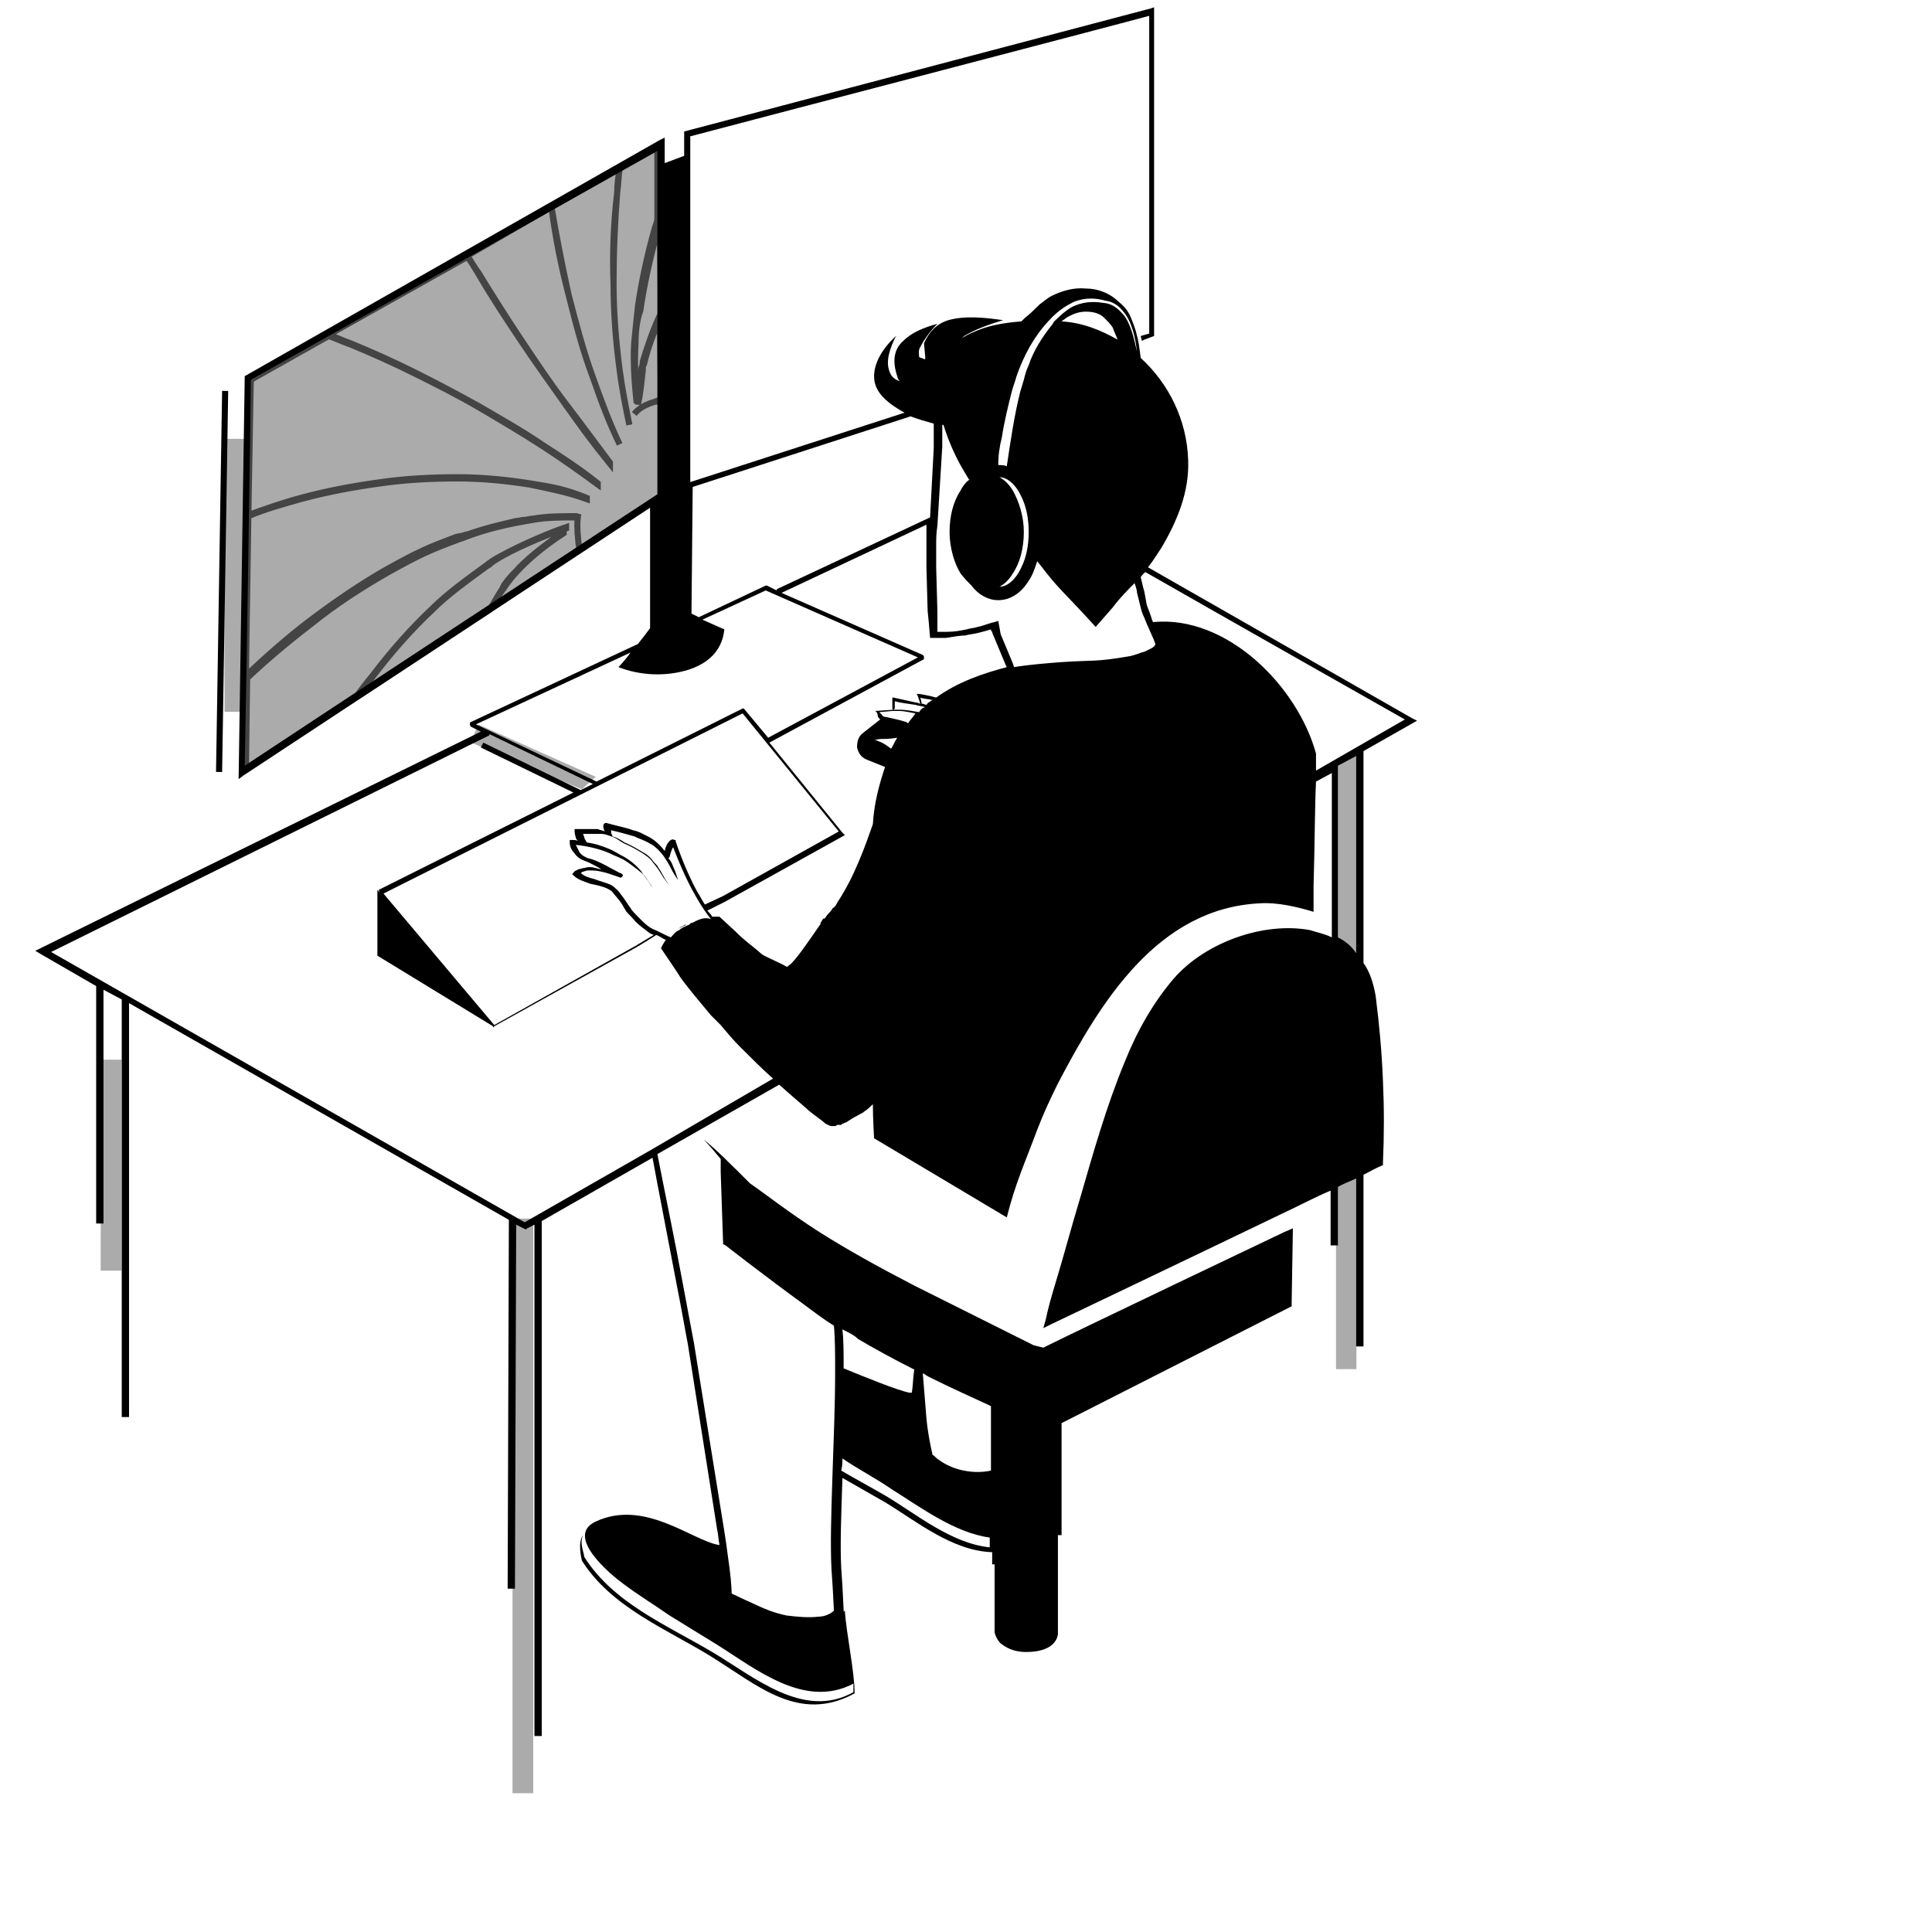 <?xml version="1.0" encoding="utf-8"?>
<!-- Generator: Adobe Illustrator 25.2.3, SVG Export Plug-In . SVG Version: 6.00 Build 0)  -->
<svg version="1.1" xmlns="http://www.w3.org/2000/svg" xmlns:xlink="http://www.w3.org/1999/xlink" x="0px" y="0px" viewBox="0 0 158.7 158.7" style="enable-background:new 0 0 158.7 158.7;" xml:space="preserve">
	<style type="text/css">
	.st0{fill-rule:evenodd;clip-rule:evenodd;}
	.st1{opacity:0.33;fill-rule:evenodd;clip-rule:evenodd;}
	.st2{fill-rule:evenodd;clip-rule:evenodd;fill-opacity:0.33;}
	.st3{fill-rule:evenodd;clip-rule:evenodd;fill:none;}
	.st4{fill-rule:evenodd;clip-rule:evenodd;fill:url(#SVGID_1_);}
</style>
	<g id="Base">
		<g>
			<path class="st0" d="M113,81.8c-0.2-1.1-0.5-2-1-2.7l0-17.4l4.4-2.5l-0.4-0.2L94.3,46.6c0.4-0.5,0.7-1,1.1-1.6
			c1.3-2.2,2.3-4.6,2.2-7.2c-0.1-3.3-1.6-6.3-3.9-8.4c-0.1-0.8-0.2-1.5-0.3-1.8c-0.1-0.5-0.3-1-0.5-1.5c-0.2-0.5-0.5-0.9-1-1.3
			c-0.7-0.7-1.7-1.1-2.7-1.1c-1-0.1-2,0.2-2.8,0.6c-0.4,0.2-0.7,0.5-1,0.7c-0.4,0.4-0.8,0.8-1.2,1.1c-0.1,0.1-0.2,0.2-0.3,0.3
			c-1.3,0.1-2.5,0.3-3.5,0.7c-0.5,0.2-1,0.4-1.4,0.7c0.1-0.1,0.1-0.1,0.2-0.2c1-0.6,2.2-1,3.2-1.3c-1.4-0.2-3.1-0.4-4.5,0
			c-1,0.3-1.6,1-2,1.9L76,29.3l0,0.2c0,0,0,0-0.1,0c-0.1-0.1-0.4-0.1-0.4-0.2c0-0.2-0.1-0.5,0.1-0.8c0.3-0.6,0.8-1.3,1.4-1.9
			c-1.1,0.3-2.1,0.7-2.8,1.4c-0.8,0.7-0.9,1.7-0.5,2.9c0,0.1,0.1,0.3,0.2,0.4c-0.4-0.1-0.7-0.4-0.8-0.7c-0.4-0.9,0-2,0.5-3
			c-1.1,1-1.8,2.2-1.8,3.3c0,1.1,0.7,2,2.5,3l-17.6,5.7c0,0,0-26,0-28.4c2.6-0.7,34.4-9,37.7-9.9l0,26.1l-0.7,0.2l0.1,0.4l0.2-0.1
			l0.8-0.3l0-27l-0.3,0.1L56.2,10.8l0,0.2v1.8l-1.6,0.6v-2.1l-0.4,0.2L20.1,30.9l0,0.2l-0.5,32.9l0.4-0.3l33.4-22v9.9
			c-0.3,0.4-0.6,0.8-1,1.3l-13.7,6.4c-0.1,0-0.1,0.1-0.1,0.2c0,0.1,0,0.1,0.1,0.2l0.8,0.4L2.9,78.1l0.5,0.3L7.9,81l0,0l0,19.5l0.6,0
			l0-19.2l1.5,0.8h0l0,34.3h0.6l0-34l31.2,17.8l-0.1,30.3l0.6,0l0.1-29.9l0.8,0.4l0.1-0.1l0.6-0.3l0,42h0.6l0-42.3l9.1-5.2
			c0.4,2.2,1.3,6.8,2,10.5c0.4,2,0.7,3.8,0.9,4.8l2.4,15.2c0.1,0.4,0.1,0.8,0.2,1.3l-0.1,0c-2.2-0.4-6.1-3.8-10.1-1.9
			c-2.5,1.2,1.2,4.3,2.3,5.1c1.2,0.9,2.5,1.7,3.8,2.6c1.3,0.8,2.6,1.6,3.9,2.4c3.2,2,7.2,5.3,11.2,3.2c0,0.3,0,0.7,0,0.7
			c-4.1,2.3-8.2-1.3-11.6-3.3c-3.7-2.2-8.1-4-10.5-7.8c-0.1-0.6-0.4-1.2-0.1-1.8c-0.5,0.6-0.1,2.1-0.1,2.1c2.4,3.8,6.9,5.6,10.5,7.8
			c3.9,2.4,7.3,5.6,11.9,3.1c0-1.8-0.7-5-0.8-6.8l-0.1,0.1l0-0.1l-0.1-2l-0.1-1.5c-0.1-1.8,0-4.5,0.1-7.4c1.2,0.7,2.3,1.3,3.5,2
			c2.5,1.5,5.5,4,8.8,4.1l0,1h0.2v5.6c0,0,0.1,0.5,0.5,0.9c0.4,0.3,1,0.7,2.1,0.7c2.6,0,2.6-1.5,2.6-1.5v-8.1h0.3l0-9.2l18.9-9.6
			l0-0.3l0.1-6.1l-0.7,0.3c0,0-17,8.1-19.8,9.5l-0.8-0.2l-9.8-4.9c-2.9-1.5-5.6-3-7.8-4.4c-2.5-1.6-4.4-3.1-5.7-4
			c-1.5-1.5-2.9-2.9-3.8-3.6c0.4,0.4,0.9,1,1.4,1.6l0,1.1l0.2,5.9l0.2,0.1c0,0,3.2,2.5,6.5,4.9c0.8,0.6,1.6,1.2,2.4,1.7
			c0.1,1.1,0.1,2.4,0.1,3.8c0,5.3-0.5,12.4-0.3,16.2l0.1,1.5l0.1,1.9c-0.3,0.3-0.8,0.5-1.3,0.5c-0.8,0.1-1.8,0-2.6-0.1
			c-0.5-0.1-1.2-0.3-1.9-0.6c-1.1-0.5-2.2-1-2.6-1.2c0-0.5-0.1-1.7-0.3-3c-0.1-0.8-0.2-1.5-0.3-2.1L57,110.3c-0.2-1-0.5-2.7-0.9-4.8
			c-0.7-3.8-1.7-8.6-2.1-10.7l10-5.7c0.8,0.7,1.6,1.4,2.3,2c0,0,0,0,0.1,0.1c0.6,0.5,1.1,0.8,1.4,1.1c0.2,0.1,0.4,0.2,0.5,0.2
			c0,0,0,0,0,0l0,0c0,0,0,0,0,0l0.1,0l0.1,0c0,0-0.1,0-0.1,0c0.1,0,0.1,0,0.2,0c0,0-0.1,0-0.1,0l0,0l0.1,0c0,0,0,0,0,0l0,0
			c0,0,0,0,0,0c0.1,0,0.1-0.1,0.2-0.1c0,0,0,0,0,0l0.1,0c0,0,0,0,0.1,0l0.1,0l0.1-0.1c0.1,0,0.2-0.1,0.3-0.1l0,0c0,0,0,0,0,0
			c0.3-0.2,0.6-0.4,1-0.6c0.2-0.1,0.3-0.2,0.5-0.3c-0.1,0.1-0.2,0.1-0.3,0.2l0.2-0.1c0,0,0.1-0.1,0.1-0.1c0.3-0.2,0.5-0.4,0.7-0.6
			c0,0,0,0,0,0c0,1.2,0.1,2.8,0.1,2.8l10.9,6.5c0.7-2.8,1.5-4.5,2.5-7.2c0.5-1.3,1.1-2.6,1.7-3.8c3.5-6.7,8.2-14.4,16.6-14.8
			c1.4-0.1,3.1,0.3,4.4,0.7l0-2.1c0.1-3.3,0.1-6.6,0.2-8.6l1.3-0.7l0,13.5c-0.6-0.3-1.2-0.4-1.8-0.6c-3.8-0.7-8.6,1-11.2,4
			c-1.7,2-3,4.3-4,6.8c-1.5,3.6-2.6,7.5-3.7,11.3c-0.7,2.3-1.3,4.6-2,6.9c-0.3,1-0.6,2-0.8,3l-0.2,0.7l0.6-0.3c0,0,10.9-5.2,19-9.1
			c1.5-0.7,2.8-1.4,4-1.9l0,4.5l0.6,0l0-4.8c0.5-0.3,1.1-0.5,1.5-0.7l0,13.8h0.6l0-14.1c0.6-0.3,1.1-0.6,1.4-0.7l0.2-0.1l0-0.2
			c0.1-2.3,0.1-4.5,0-6.7C113.5,86.3,113.3,84.2,113,81.8z M76.3,113.1c1.8,0.9,3.6,1.7,5.1,2.4l0,5.3c-1.4,0.3-3.1,0-4.3-0.9
			c-0.2-0.1-0.3-0.3-0.5-0.4c-0.2-0.9-0.4-1.9-0.5-3c-0.1-1.2-0.2-2.5-0.3-3.7C76,112.9,76.1,113,76.3,113.1z M70.5,110
			c1.2,0.7,2.8,1.6,4.6,2.5c-0.1,0.6-0.1,1.3-0.2,1.9l-0.2,0c-1-0.2-3.7-1.3-5.4-2c0,0,0,0,0,0c0-1.2,0-2.3-0.1-3.2
			C69.8,109.5,70.2,109.7,70.5,110z M69.2,119.8c1.3,0.9,2.7,1.6,4,2.5c2.4,1.5,5.2,3.6,8.1,4l0,0.8c-3.1-0.3-6-2.7-8.5-4.2
			c-1.2-0.7-2.5-1.4-3.7-2.1C69.2,120.4,69.2,120.1,69.2,119.8z M82.3,35.9c0.2-1.3,0.5-2.5,0.8-3.7c0.1-0.4,0.3-0.9,0.4-1.3
			c0.6-1.7,1.4-3.2,2.6-4.5c0.8-0.9,1.5-1.3,2.1-1.6c1-0.4,1.9-0.3,2.6-0.1c0.8,0.1,1.3,0.6,1.7,1.2c0.6,0.9,0.8,2.2,0.9,3l0,0l0,0
			l0,0c-0.2-0.8-0.4-2-1-2.9c-0.4-0.5-0.9-1-1.6-1.1c-0.7-0.1-1.5-0.2-2.5,0.2c-0.5,0.2-1.1,0.7-1.7,1.3c0,0,0,0,0,0
			c-0.1,0.1-0.1,0.2-0.2,0.3c-0.8,1-1.5,2.1-1.9,3.3c-0.2,0.4-0.3,0.8-0.4,1.2c-0.1,0.3-0.2,0.7-0.3,1l0,0c-0.5,2-0.8,4.1-1.1,6.1
			c-0.2-0.1-0.5-0.1-0.7-0.1c0,0,0,0,0,0C82,37.4,82.1,36.7,82.3,35.9z M91.8,27.9c-1.4-0.8-2.9-1.4-4.6-1.5
			c0.1-0.1,0.3-0.2,0.4-0.3c0.5-0.3,1-0.5,1.6-0.5c0.5,0,1.1,0.1,1.5,0.5c0.3,0.3,0.5,0.5,0.7,0.8C91.5,27.2,91.7,27.6,91.8,27.9z
			 M83.2,40.3c-0.3-0.5-0.7-0.9-1.1-1.1c0.7,0,1.4,0.7,1.8,1.6c0.4,0.8,0.6,1.8,0.6,2.9c0,1.1-0.2,2.1-0.6,2.9
			c-0.4,0.9-1.1,1.6-1.8,1.6c0.4-0.2,0.8-0.6,1.1-1.1c0.6-0.9,0.9-2.1,0.9-3.4C84.1,42.4,83.7,41.2,83.2,40.3z M75.9,30.7L75.9,30.7
			C76,30.6,76,30.6,75.9,30.7L75.9,30.7z M75.6,31.3c0,0.1,0,0.1,0,0.2c0,0,0,0,0,0C75.6,31.5,75.6,31.4,75.6,31.3z M56.9,40
			l17.9-5.8c0.5,0.2,1.2,0.4,1.9,0.6c0,0.2,0,0.6,0,0.8l0,1.2l-0.3,5.7l-12.6,5.9l0,0.1L63,48.1c0,0-0.1,0-0.1,0l-5.5,2.6l-0.6-0.3
			L56.9,40z M20.1,62.9c0.1-3.9,0.5-29.5,0.5-31.7L54,12.4c0,3.7,0,28.2,0,28.2S24,60.3,20.1,62.9z M39.1,59.5l12.7-5.9
			c-0.5,0.7-1,1.2-1,1.2c1.8,0.7,3.9,0.8,5.8,0.2c2.4-0.8,2.8-2.4,2.9-3.3l-1.8-0.8l5.2-2.4L75.4,54l-12.3,6.6l-2-2.4L61,58.2l-12,6
			c0,0,0,0,0,0L39.1,59.5z M56.7,75.9c-0.1,0-0.1,0.1-0.2,0.1c-0.2,0.1-0.5,0.2-0.7,0.4c-0.3,0.1-0.5,0.4-0.7,0.6
			c-0.5-0.2-1-0.5-1.5-0.7c-0.4-0.2-0.7-0.5-1-0.8c-0.4-0.4-0.7-0.7-0.8-0.9c-0.3-0.4-0.3-0.5-1-1.4c-0.2-0.2-0.4-0.4-0.6-0.5
			c-0.4-0.2-0.9-0.3-1.4-0.5c-0.4-0.1-0.8-0.2-1.1-0.5c0.1,0,0.1-0.1,0.2-0.1c0.1,0,0.2-0.1,0.4-0.1c0.4,0,0.7,0,1.1,0.1
			c0.5,0.1,1,0.3,1.6,0.5c0,0,0.3-0.2,0.1-0.3c0,0-0.1-0.1-0.2-0.1c-0.6-0.3-1.9-1.1-2.6-1.2c-0.2-0.1-0.5-0.2-0.7-0.5
			c-0.1-0.2-0.2-0.4-0.3-0.6c0.9,0.1,1.9,0.3,2.8,0.7c0.4,0.2,0.7,0.3,1.1,0.5c0.5,0.3,1,0.7,1.5,1.1c0.1,0.1,0.3,0.3,0.4,0.5
			c0.2,0.2,0.3,0.5,0.5,0.7c-0.2-0.3-0.4-0.6-0.6-0.9c-0.1-0.1-0.2-0.2-0.3-0.4c-0.4-0.5-0.9-0.9-1.4-1.2c-0.4-0.2-0.7-0.4-1.1-0.6
			c-0.7-0.3-1.3-0.5-2-0.6c-0.1-0.2-0.2-0.3-0.2-0.4c0-0.1-0.1-0.2-0.1-0.3c0.3,0,0.6,0,1,0c0.2,0,0.3,0,0.5,0
			c0.3,0,0.5,0.1,0.8,0.2c0.4,0.1,0.7,0.4,1.1,0.6c0.5,0.2,1,0.5,1.5,0.8c0.3,0.2,0.6,0.4,0.8,0.7c0.5,0.6,0.6,0.8,0.9,1.3
			c0.1,0.1,0.2,0.3,0.4,0.5l0,0c-0.5-0.7-0.5-0.9-0.8-1.3c-0.1-0.2-0.2-0.3-0.4-0.5c-0.2-0.3-0.5-0.6-0.9-0.8
			c-0.5-0.3-1-0.6-1.5-0.8c-0.3-0.2-0.6-0.4-1-0.5c0,0,0,0,0-0.1c-0.1-0.1-0.1-0.2-0.1-0.3c0,0,0-0.1,0-0.1c0.9,0.2,1.5,0.4,1.9,0.5
			c0.4,0.2,0.8,0.3,1.3,0.6c0.4,0.2,0.8,0.6,1.1,1c0.2,0.3,0.4,0.6,0.6,1c0.2,0.4,0.4,0.7,0.6,1c0,0,0,0,0,0c0,0,0,0,0,0
			c-0.1-0.3-0.2-0.7-0.4-1.1c-0.1-0.3-0.2-0.5-0.4-0.7c0,0,0.1-0.1,0.1-0.1c0.1-0.4,0.2-0.7,0.3-0.8c0.2,0.5,0.9,2.4,1.9,4.1
			c0.4,0.7,0.8,1.3,1.2,1.8C57.9,75.3,57.4,75.5,56.7,75.9l0.2-0.1C56.8,75.8,56.7,75.8,56.7,75.9z M57.3,73.3
			c-1.1-2-1.8-4.2-1.8-4.2l0-0.1l-0.1,0c0,0-0.2-0.2-0.5,0.2c-0.1,0.1-0.2,0.3-0.3,0.7c-0.3-0.4-0.7-0.8-1.2-1.1
			c-0.6-0.3-0.9-0.5-1.4-0.6c-0.5-0.2-1.1-0.3-2.2-0.6l-0.1,0l-0.1,0.1c0,0-0.1,0.1,0,0.4c0,0,0,0.1,0.1,0.2
			c-0.2-0.1-0.4-0.1-0.6-0.2c-0.2,0-0.3,0-0.5,0c-0.4,0-0.8,0-1.2,0l-0.2,0l0,0.2c0,0,0,0.2,0.1,0.5c0,0.1,0.1,0.2,0.2,0.3
			C47.4,69,47.2,69,47,69l-0.2,0l0,0.2c0,0.4,0.2,0.7,0.4,0.9c0.2,0.3,0.5,0.5,0.8,0.6c0.3,0.1,0.9,0.4,1.4,0.7
			c-0.2,0-0.4-0.1-0.5-0.1c-0.3-0.1-0.6-0.1-0.9,0c-0.2,0-0.3,0.1-0.5,0.1c-0.1,0.1-0.3,0.1-0.4,0.3l-0.1,0.1l0.1,0.1
			c0.4,0.4,0.9,0.5,1.4,0.7c0.5,0.1,1,0.2,1.4,0.4c0.2,0.1,0.4,0.2,0.5,0.4c0.8,0.9,0.8,1.1,1,1.4c0.1,0.2,0.4,0.4,0.8,0.9
			c0.3,0.3,0.7,0.6,1.1,0.9c0.1,0.1,0.2,0.1,0.4,0.2l-1.5,0.9l-11.6,6.5l-9.1-10.8L61,58.6l7.9,9.7l-9.5,5.3l-1.5,0.7
			C57.7,74,57.5,73.6,57.3,73.3z M53.4,94.5L53.4,94.5C53.4,94.5,53.4,94.5,53.4,94.5l-10.3,5.9L4.2,78.2l36-17.8l0-0.1l8.5,4.1
			l-1,0.5L39.7,61l-0.2,0.4l7.6,3.7l-16,8l0.1,0.2l0,0l-0.2-0.2v5.4l9.5,5.8l0,0.1l0.1-0.1l11.7-6.5c0,0,1.5-0.9,1.6-1
			c0.3,0.1,0.5,0.3,0.8,0.4c-0.3,0.4-0.4,0.7-0.4,0.7s1.5,2.2,1.6,2.4c0.8,1.1,1.6,2,2.5,3.1L59,84l0,0c0.1,0.1,0.1,0.1,0.2,0.2l0,0
			c0,0,0,0,0,0l0,0c0.5,0.6,1,1.2,1.6,1.8c0,0,0,0,0,0c0.9,0.9,1.8,1.8,2.7,2.6L53.4,94.5z M58.5,75.2
			C58.5,75.2,58.5,75.2,58.5,75.2C58.5,75.2,58.5,75.2,58.5,75.2L58.5,75.2z M73.2,61.5C73.2,61.5,73.2,61.5,73.2,61.5
			c-0.4-0.3-0.7-0.5-1-0.6c-0.2-0.1-0.3-0.1-0.4-0.1c0.1,0,0.3-0.1,0.6-0.1c0.3,0,0.7,0,1.3-0.1C73.5,60.9,73.4,61.2,73.2,61.5z
			 M74.6,59.4c-0.1,0-0.1-0.1-0.2-0.1c-0.6-0.2-1.2-0.3-1.6-0.4c-0.2,0-0.3-0.1-0.3-0.1c-0.1-0.1-0.1-0.2-0.2-0.2c0,0,0-0.1-0.1-0.1
			l1.1-0.1c0.1,0,0.3,0,0.6,0c0.3,0,0.8,0.1,1.3,0.2C75,58.9,74.8,59.1,74.6,59.4z M75.5,58.5c-0.6-0.1-1.1-0.2-1.5-0.2
			c-0.3,0-0.4,0-0.6,0c0,0,0.1-0.1,0.1-0.1l0-0.6c0.3,0.1,1,0.2,1.7,0.3c0.3,0.1,0.6,0.1,0.8,0.2C75.8,58.1,75.6,58.3,75.5,58.5z
			 M76.3,57.7c-0.1,0-0.1,0.1-0.2,0.2c-0.1,0-0.2-0.1-0.4-0.1c0,0,0-0.1,0-0.1l-0.1-0.4c0.2,0.1,0.6,0.1,1,0.2
			C76.6,57.5,76.4,57.6,76.3,57.7z M76.9,57.3c-0.7-0.2-1.4-0.3-1.4-0.3l-0.2,0l0.1,0.2l0.2,0.6c-0.1,0-0.2-0.1-0.4-0.1
			c-0.9-0.2-1.8-0.4-1.8-0.4l-0.1,0l0,0.1l0,0.8c0,0,0,0.1,0.1,0.1l-1.5,0.1l0.1,0.1c0,0,0.1,0.1,0.1,0.3c0,0.1,0.1,0.2,0.2,0.3
			c0,0,0,0,0,0l-1.4,1.1c-0.4,0.3-0.5,0.7-0.5,1.2c0.1,0.4,0.3,0.8,0.8,1l1.5,0.6c-0.5,1.5-0.9,3-1,4.7c-0.6,1.7-1.5,4.3-2.9,6.4
			c-0.1,0.2-0.2,0.4-0.4,0.5c-0.1,0.2-0.3,0.4-0.4,0.5c-0.1,0.1-0.2,0.3-0.3,0.4c0,0,0,0,0-0.1l-0.1,0.1c-0.1,0.1-0.1,0.2-0.2,0.3
			l0,0.1c0,0,0,0,0,0c-0.9,1.3-2.1,3.1-2.6,3.4c0,0,0,0,0,0c0,0,0,0,0,0c0,0,0,0,0,0c0,0-0.1,0.1-0.1,0.1c0,0-0.1,0-0.1,0
			c-0.5-0.3-1.7-0.8-2-1c-0.9-0.8-1.3-1-2.2-1.9l-1.3-1.2c0,0,0,0-0.1,0c0,0,0,0,0,0l-0.1,0c0,0,0,0,0,0c-0.1,0-0.2,0-0.3,0
			c0,0,0,0,0,0l-0.1,0c-0.1-0.2-0.2-0.3-0.4-0.5l1.4-0.7c0,0,9.9-5.5,9.9-5.5l-0.2-0.2l-6-7.4l12.6-6.8c0.1,0,0.1-0.1,0.1-0.2
			s0-0.1-0.1-0.2l-11.6-5.1l11.9-5.6l0,0.1c0,0.6,0,1.1,0,1.7c0,0.6,0,1.2,0,1.7l0.1,3.6l0.1,1l0.1,1.2l0.2,0c0.3,0,0.7,0,1.1,0
			c0.6-0.1,1.2-0.2,1.6-0.2c0.3-0.1,0.6-0.1,1-0.2c0.4-0.1,0.8-0.2,1.1-0.3c0,0.1,0,0.1,0.1,0.2c0,0.1,0.1,0.3,0.1,0.3l1,2.4
			l0.1,0.2C80.8,55.3,78.7,56,76.9,57.3z M94.1,53.5c-0.4,0.1-0.8,0.3-1.3,0.4c-2.9,0.5-2.9,0.3-5.8,0.5c-1.2,0.1-2.5,0.2-3.7,0.4
			l-0.1-0.3l-1-2.4L82,51l-0.3,0.1c-0.5,0.1-0.9,0.3-1.4,0.4c-0.3,0.1-0.6,0.1-0.9,0.2c-0.5,0.1-1,0.2-1.6,0.2c-0.3,0-0.6,0-0.8,0
			L77,51.3l0-1.1l-0.1-3.6c0-0.6,0-1.1,0-1.7c0-0.6,0-1.1,0.1-1.7l0.4-6.5l0-1.2c0-0.1,0-0.4,0-0.6c0,0,0,0,0.1,0
			c0.4,1.3,1,2.7,1.8,4l0.3,0.5l0.2-0.1c-0.4,0.2-0.7,0.6-0.9,1c-0.6,0.9-0.9,2.1-0.9,3.4c0,1.3,0.4,2.6,0.9,3.4
			c0.3,0.4,0.6,0.7,0.9,1c0.6,0.8,1.4,1.2,2.2,1.2c1,0,1.9-0.6,2.5-1.6c0.3-0.4,0.5-1,0.7-1.6c0.5,0.6,0.8,1.1,1.9,2.3
			c2.3,2.4,2.9,3.1,2.9,3.1l1.4-1.6c0.6-0.8,1.2-1.4,1.8-2c0.1,0.3,0.2,0.6,0.2,0.8l0.3,1.2c0.1,0.5,0.3,0.8,0.4,1.1
			c0.2,0.5,0.4,0.9,0.7,1.6c0,0.1,0.1,0.2,0.1,0.3C94.9,53.2,94.2,53.4,94.1,53.5z M109.9,77l0-14.1l1.5-0.8l0,16.2
			C111,77.7,110.5,77.3,109.9,77z M108.1,63.3c0-0.9,0-1.4,0-1.4c-1.5-5.5-7.3-11.4-13.4-10.8c0-0.1-0.1-0.2-0.1-0.3
			c-0.1-0.3-0.2-0.6-0.4-1.1L94,48.6c-0.1-0.3-0.2-0.8-0.3-1.2c0.1-0.1,0.2-0.3,0.4-0.4c7,4,19,10.8,21.3,12.1L108.1,63.3z" />
			<path class="st0" d="M56.3,76c-0.2,0.1-0.4,0.2-0.6,0.3c0.3-0.2,0.5-0.3,0.7-0.4L56.3,76z" />
			<polygon class="st0" points="59.3,84.3 59.3,84.3 59.5,84.6 		" />

			<rect x="2.6" y="47.5" transform="matrix(1.594392e-02 -1 1 1.594392e-02 -29.796 65.25)" class="st0" width="31.3" height="0.5" />
		</g>
	</g>
	<g id="Shades">
		<g id="Layer5">
			<rect x="42.1" y="100.1" class="st1" width="1.7" height="47.2" />
			<g transform="matrix(0.985,0,0,1.058,370.573,-241.011)">
				<polyline class="st1" points="-263.1,302.2 -263.1,286 -264.8,287 -264.8,300.8 			" />
			</g>
			<g transform="matrix(0.985,0,0,1.058,370.573,-241.011)">
				<polygon class="st1" points="-264.8,319.2 -264.8,334.1 -263.1,334.1 -263.1,318.3 			" />
			</g>
			<g transform="matrix(1.002,0,0,0.69,-128.453,-166.468)">
				<rect x="146.6" y="293.5" class="st1" width="1.7" height="32.5" />
			</g>
			<g transform="matrix(0.407,-0.916,0.204,0.091,55.608,724.441)">
				<polygon class="st1" points="599.2,-1275.4 597.6,-1275.4 597.8,-1231 599.2,-1228.2 			" />
			</g>
			<g transform="matrix(1.002,0,0,0.606,-183.411,162.976)">
				<rect x="191.3" y="-125.3" class="st1" width="1.7" height="28.6" />
			</g>
		</g>
	</g>
	<g id="Screen">
		<g transform="matrix(1,0,0,1,-73.27,-383.568)">
			<path class="st2" d="M127.5,395.6l-33.7,19l-0.6,32.2l34.8-22.8L127.5,395.6z" />
		</g>
	</g>
	<g id="Wormhole" opacity="0.6" stroke="black" stroke-width="0.5">
		<g>
			<g>
				<path class="st3" d="M52.2,28.3c-0.1,1.5,0,3.1,0.2,4.9c0.2-0.7,0.3-2,0.4-2.8c0-0.2,0-0.4,0.1-0.5l0,0c0.3-1.3,0.8-2.6,1.4-3.9
					l-0.1-7.7c-0.1,0.2-0.1,0.4-0.2,0.7c-0.6,2.2-1.1,4.4-1.4,6.5C52.3,26.3,52.2,27.3,52.2,28.3z" />
			</g>
			<path id="v" class="st3" d="M53.8,33c-0.7,0.2-1.3,0.5-1.7,1l0,0C52.5,33.5,53.1,33.2,53.8,33c0.2-0.1,0.3-0.1,0.5-0.2l-0.1-6.9
				c-0.6,1.3-1,2.5-1.4,3.8c0,0.1,0,0.3-0.1,0.5c-0.1,0.9-0.3,2.2-0.4,2.9l0,0c0,0,0,0,0,0l0,0c-0.2-1.8-0.3-3.5-0.2-5
				c0.1-1,0.2-2,0.3-2.9c0.3-2.1,0.8-4.4,1.4-6.5l0,0l0,0c0.1-0.3,0.2-0.5,0.2-0.8L54,12l-3.1,1.8c-0.1,0.7-0.2,1.3-0.2,2
				c-0.3,2.5-0.4,5.1-0.3,7.5c0,2.5,0.2,4.9,0.5,7.1c0.2,1.5,0.5,3,0.8,4.5l0,0c-0.3-1.4-0.6-2.9-0.8-4.5c-0.3-2.3-0.5-4.7-0.5-7.1
				c0-2.5,0.1-5,0.3-7.5c0.1-0.7,0.1-1.3,0.2-2L45.3,17c0.4,2.4,0.9,4.9,1.4,7.2l0,0c-0.6-2.3-1.1-4.8-1.4-7.2l0,0l-6.9,4
				c0.3,0.5,0.6,1,0.9,1.4c1.1,1.8,2.3,3.7,3.5,5.5c1.2,1.8,2.4,3.6,3.7,5.3c1.3,1.7,2.4,3.2,3.6,4.8l0,0.1c-1.3-1.6-2.4-3.1-3.6-4.8
				c-1.2-1.7-2.5-3.5-3.7-5.3c-1.2-1.8-2.4-3.6-3.5-5.5c-0.3-0.5-0.6-1-0.9-1.4L27,27.5c0.6,0.2,1.2,0.5,1.8,0.7
				c1.7,0.7,3.5,1.5,5.3,2.4c1.8,0.9,3.5,1.8,5.3,2.8c1.7,1,3.5,2,5.1,3.1c1.7,1.1,3.1,2,4.6,3.2l0,0.1c-1.5-1.1-2.9-2.1-4.6-3.2
				c-1.7-1.1-3.4-2.1-5.1-3.1c-1.7-1-3.5-1.9-5.3-2.8c-1.8-0.9-3.6-1.7-5.3-2.4c-0.6-0.2-1.2-0.5-1.8-0.7l-6.4,3.6l-0.2,11.1
				c1.4-0.5,2.8-1,4.3-1.4c2.2-0.6,4.4-1,6.6-1.3c2.1-0.3,4.3-0.4,6.3-0.4c2,0,4,0.2,5.9,0.5c1.9,0.3,3,0.5,4.7,1.2l0,0.1
				c-1.7-0.6-2.8-0.8-4.7-1.2c-1.9-0.3-3.9-0.5-5.9-0.5c-2.1,0-4.2,0.1-6.3,0.4c-2.2,0.3-4.4,0.7-6.6,1.3c-1.4,0.4-2.9,0.8-4.3,1.4
				l-0.2,13.1c1.7-1.6,3.4-3.1,5.1-4.4c2.1-1.6,4.3-3.1,6.4-4.3l0,0c2.7-1.5,3.4-1.8,5.8-2.7L38,44c0.1,0,0.2-0.1,0.4-0.1
				c1.4-0.5,2.7-0.8,4-1.1c0,0,0,0,0,0c0.2,0,0.5-0.1,0.7-0.1c0.2,0,0.5-0.1,0.7-0.1c1.2-0.2,2.3-0.2,3.4-0.2l0,0.1
				c-1.1,0-2.3,0-3.4,0.2c-1.8,0.3-3.8,0.7-5.8,1.5l-0.3,0.1c-2.4,0.9-3.1,1.2-5.8,2.7l0,0c-2.1,1.2-4.3,2.6-6.4,4.3
				c-1.7,1.3-3.5,2.8-5.2,4.4l-0.1,7.5l9.1-6c0.4-0.6,0.9-1.2,1.3-1.7c1.6-2.1,3.2-3.9,4.9-5.5c1.3-1.3,3-2.5,4.5-3.6
				c0.1-0.1,0.3-0.2,0.4-0.3l0,0l0,0c1.6-1,4.6-2.3,6.1-2.8l0,0.1c-1.5,0.5-4.5,1.7-6.1,2.8c-0.1,0.1-0.2,0.2-0.4,0.3
				c-1.5,1.1-3.2,2.3-4.5,3.6c-1.7,1.6-3.3,3.4-4.9,5.5c-0.4,0.5-0.8,1.1-1.2,1.6l10.8-7.1c0.4-0.6,0.7-1.2,1.1-1.8l0,0
				c0-0.1,0.3-0.6,1.1-1.4c0.7-0.8,2-1.9,3.9-3.2l0,0.1c-3.7,2.4-4.9,4.5-4.9,4.5l0,0l0,0c-0.4,0.5-0.7,1.1-1.1,1.7l7.3-4.8
				c0-0.3-0.1-0.5-0.1-0.8c-0.1-0.9-0.1-1.6,0-2.2l0,0c-0.1,0.6-0.1,1.3,0,2.2c0,0.2,0.1,0.5,0.1,0.8l7-4.6l-0.1-7.6
				C54.2,32.9,54,33,53.8,33z M46.7,24.2c0.6,2.3,1.2,4.6,2,6.8l0,0C47.9,28.9,47.3,26.6,46.7,24.2L46.7,24.2z M50.9,36.5
				c-0.9-1.9-1.4-3.3-2.2-5.5l0,0C49.5,33.3,50,34.6,50.9,36.5L50.9,36.5z" />
		</g>
	</g>
</svg>
